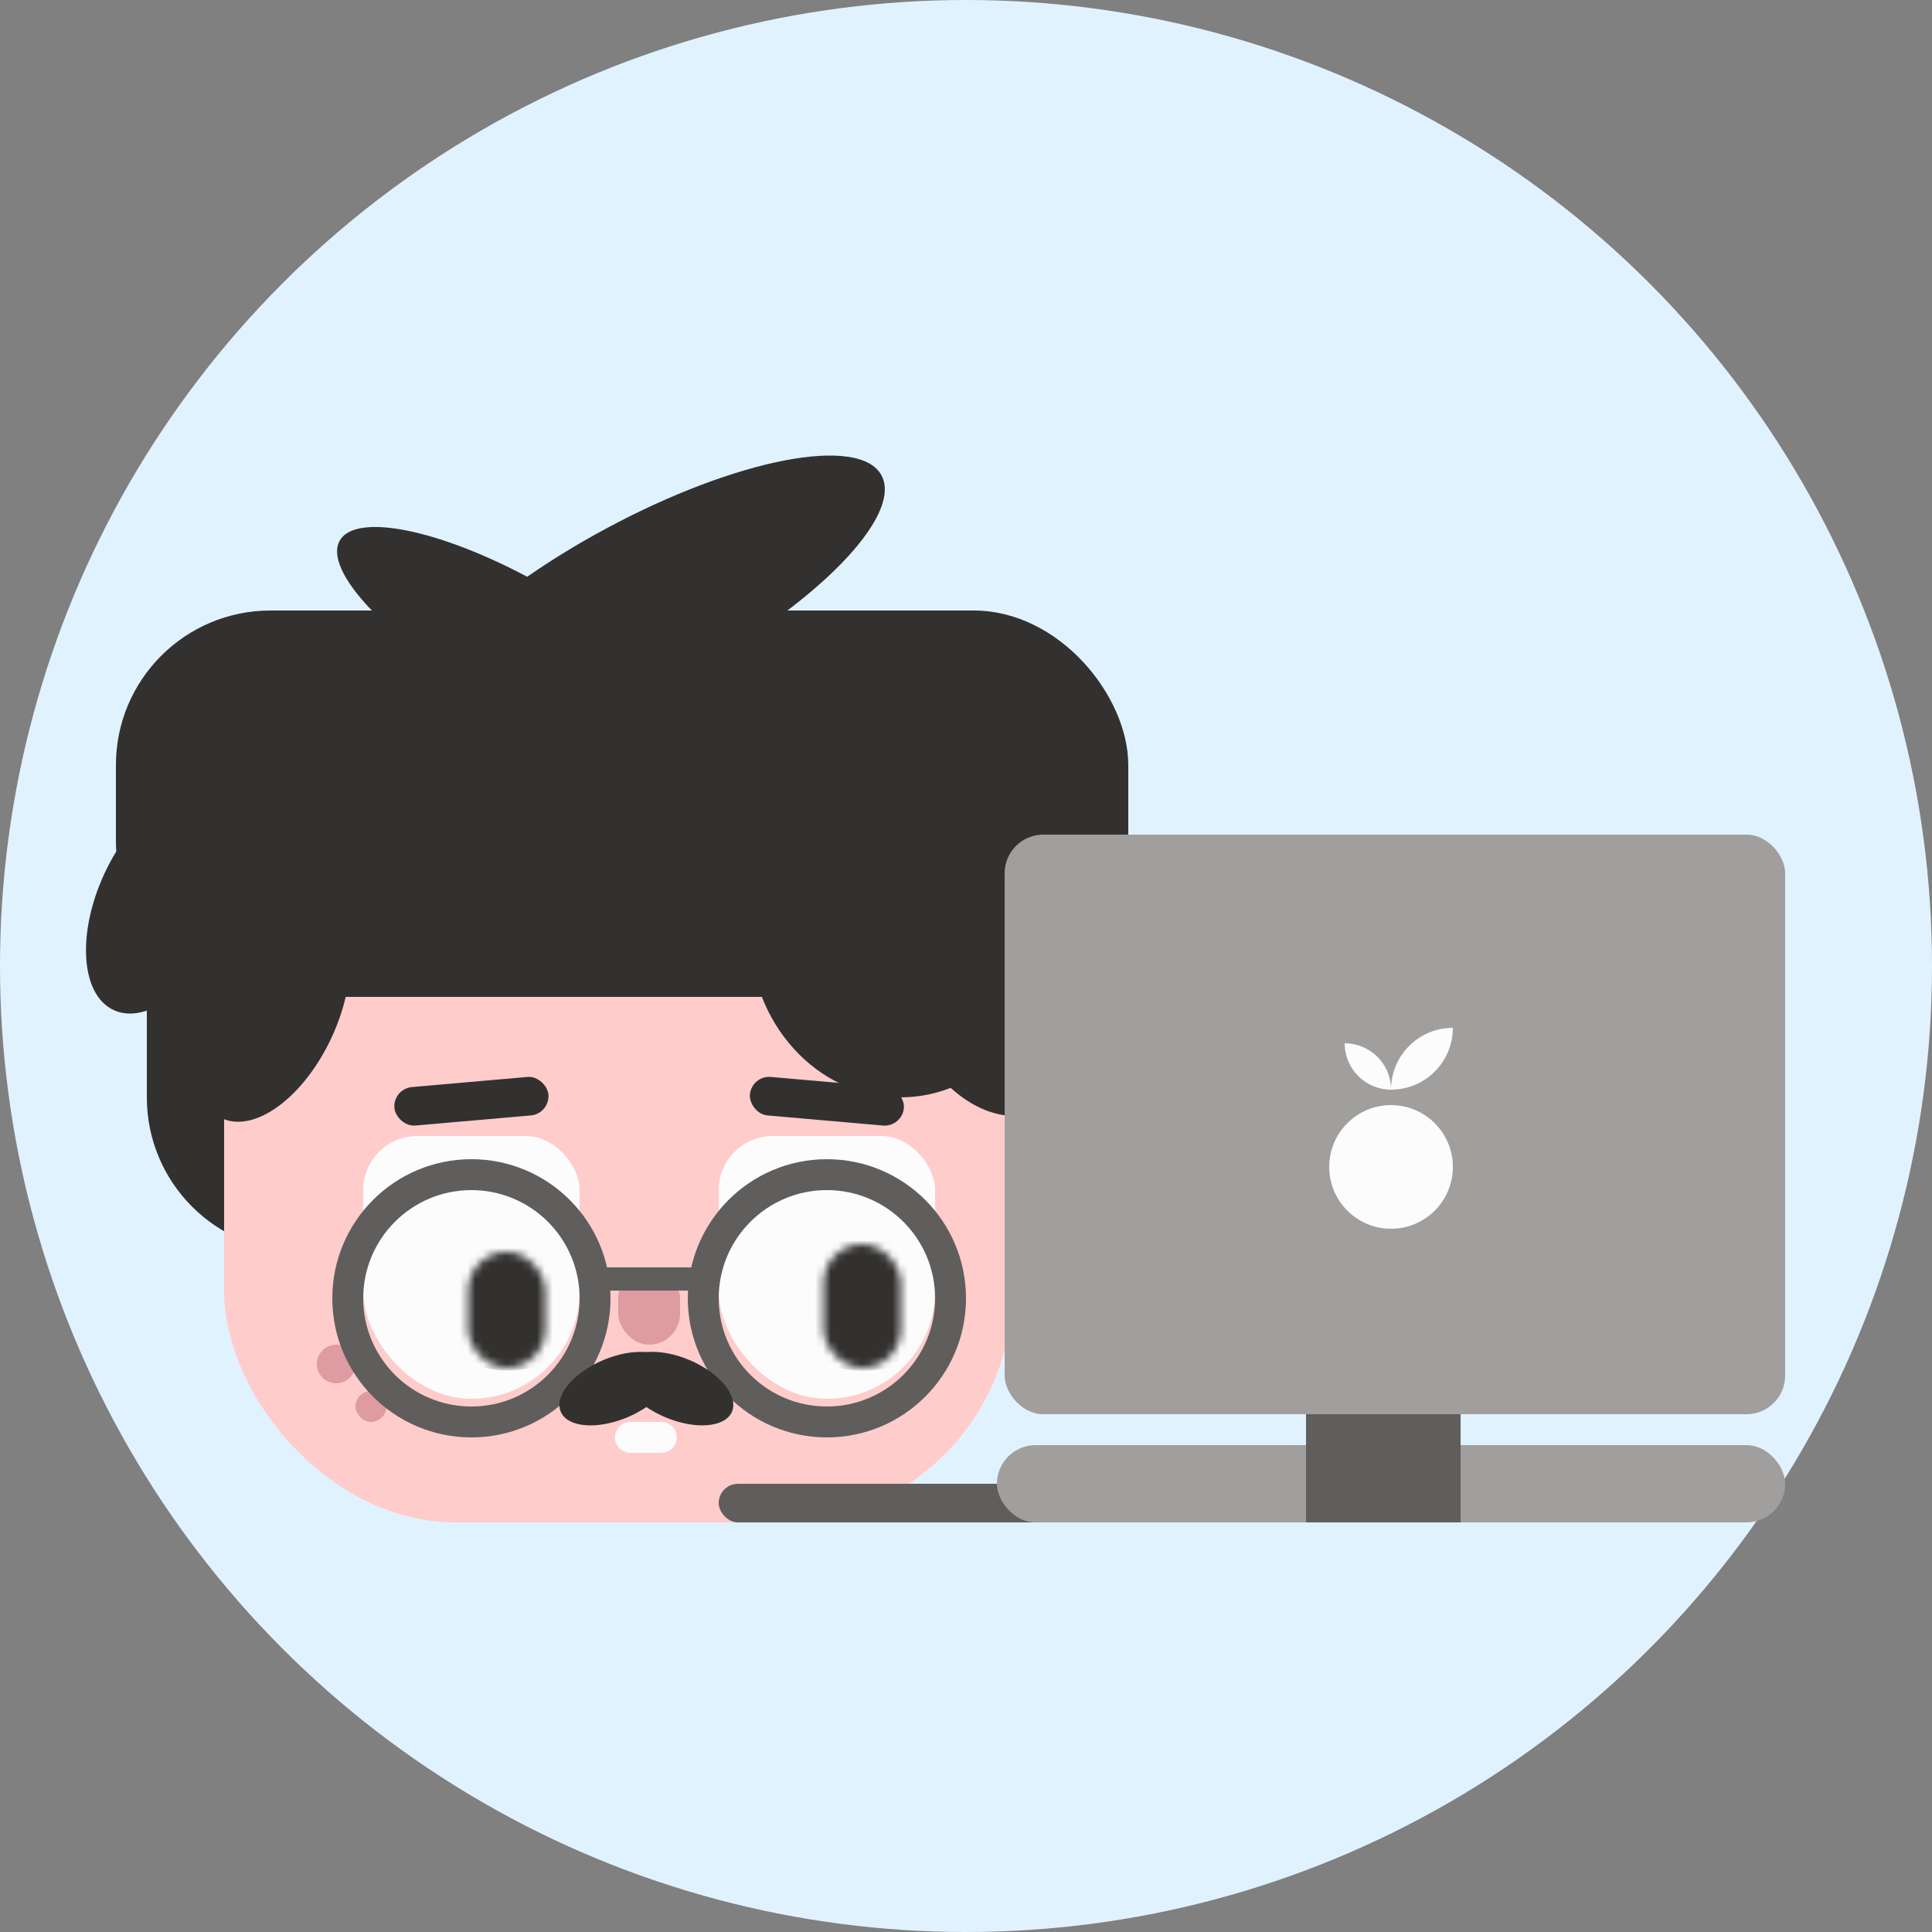 <svg width="250" height="250" viewBox="0 0 250 250" fill="none" xmlns="http://www.w3.org/2000/svg">
<rect x="0" y="0" width="250" height="250" fill="#808080" stroke="none"/>
<circle cx="125" cy="125" r="125" fill="#E1F2FF"/>
<path d="M19 106C19 94.954 27.954 86 39 86H121C132.046 86 141 94.954 141 106V142C141 153.046 132.046 162 121 162H39C27.954 162 19 153.046 19 142V106Z" fill="#323130"/>
<rect x="29" y="107" width="102" height="90" rx="30" fill="#FFCCCC"/>
<rect opacity="0.35" x="80" y="164" width="8" height="10" rx="4" fill="#A34053"/>
<path opacity="0.35" d="M41 176.5C41 175.119 42.12 174 43.5 174C44.881 174 46 175.119 46 176.5C46 177.881 44.881 179 43.5 179C42.12 179 41 177.881 41 176.5Z" fill="#A34053"/>
<rect opacity="0.35" x="46" y="180" width="4" height="4" rx="2" fill="#A34053"/>
<rect x="93" y="151" width="28" height="30" rx="14" fill="#FCFCFC"/>
<rect x="93" y="147" width="28" height="24" rx="7" fill="#FCFCFC"/>
<mask id="mask0_1230_3287" style="mask-type:alpha" maskUnits="userSpaceOnUse" x="106" y="161" width="11" height="16">
<rect x="106.569" y="161" width="10" height="16" rx="5" fill="#A34053"/>
</mask>
<g mask="url(#mask0_1230_3287)">
<rect x="97.569" y="147.526" width="28" height="29.857" rx="14" fill="#323130"/>
</g>
<rect x="47" y="151" width="28" height="30" rx="14" fill="#FCFCFC"/>
<rect x="47" y="147" width="28" height="23" rx="7" fill="#FCFCFC"/>
<mask id="mask1_1230_3287" style="mask-type:alpha" maskUnits="userSpaceOnUse" x="60" y="162" width="11" height="15">
<rect x="60.569" y="162" width="10" height="15" rx="5" fill="#A34053"/>
</mask>
<g mask="url(#mask1_1230_3287)">
<rect x="51.569" y="149.368" width="28" height="27.99" rx="13.995" fill="#323130"/>
</g>
<ellipse cx="116.5" cy="120.5" rx="19.5" ry="21.5" fill="#323130"/>
<rect x="15" y="79" width="131" height="50" rx="20" fill="#323130"/>
<ellipse cx="35.215" cy="130.636" rx="8.5" ry="15.5" transform="rotate(24.788 35.215 130.636)" fill="#323130"/>
<ellipse cx="21.215" cy="116.636" rx="8.5" ry="15.5" transform="rotate(24.788 21.215 116.636)" fill="#323130"/>
<ellipse cx="8.5" cy="15.5" rx="8.5" ry="15.5" transform="matrix(-0.908 0.419 0.419 0.908 140.434 96)" fill="#323130"/>
<ellipse cx="10.835" cy="15.5" rx="10.835" ry="15.5" transform="matrix(-0.908 0.419 0.419 0.908 131.434 111)" fill="#323130"/>
<ellipse cx="66.544" cy="82.843" rx="26" ry="8" transform="rotate(29.738 66.544 82.843)" fill="#323130"/>
<ellipse cx="83.588" cy="77.884" rx="34.594" ry="10.802" transform="rotate(151.763 83.588 77.884)" fill="#323130"/>
<path d="M79.569 186C79.569 184.895 80.465 184 81.569 184H83.569H85.569C86.674 184 87.569 184.895 87.569 186C87.569 187.105 86.674 188 85.569 188H83.569H81.569C80.465 188 79.569 187.105 79.569 186Z" fill="#FCFCFC"/>
<circle cx="61" cy="168" r="16" stroke="#605E5C" stroke-width="4"/>
<rect x="78" y="164" width="12" height="3" fill="#605E5C"/>
<circle cx="107" cy="168" r="16" stroke="#605E5C" stroke-width="4"/>
<rect x="50.82" y="140.881" width="20" height="5" rx="2.5" transform="rotate(-5 50.82 140.881)" fill="#323130"/>
<rect x="97.256" y="139.138" width="20" height="5" rx="2.5" transform="rotate(5 97.256 139.138)" fill="#323130"/>
<ellipse cx="79.64" cy="179.689" rx="7.682" ry="4.019" transform="rotate(-22.874 79.64 179.689)" fill="#323130"/>
<ellipse cx="7.682" cy="4.019" rx="7.682" ry="4.019" transform="matrix(-0.921 -0.389 -0.389 0.921 96.281 178.972)" fill="#323130"/>
<rect x="93" y="192" width="44" height="5" rx="2.5" fill="#605E5C"/>
<rect x="129" y="187" width="102" height="10" rx="5" fill="#A19F9D"/>
<rect x="169" y="169" width="20" height="28" fill="#605E5C"/>
<rect x="130" y="108" width="101" height="75" rx="5" fill="#A19F9D"/>
<circle cx="180" cy="151" r="8" fill="#FCFCFC"/>
<path d="M180.001 141C180.001 136.582 183.582 133 188 133C188 137.418 184.419 141 180.001 141Z" fill="#FCFCFC"/>
<path d="M174 135C174 138.314 176.686 141.001 180 141.001C180 137.687 177.314 135 174 135Z" fill="#FCFCFC"/>
</svg>
